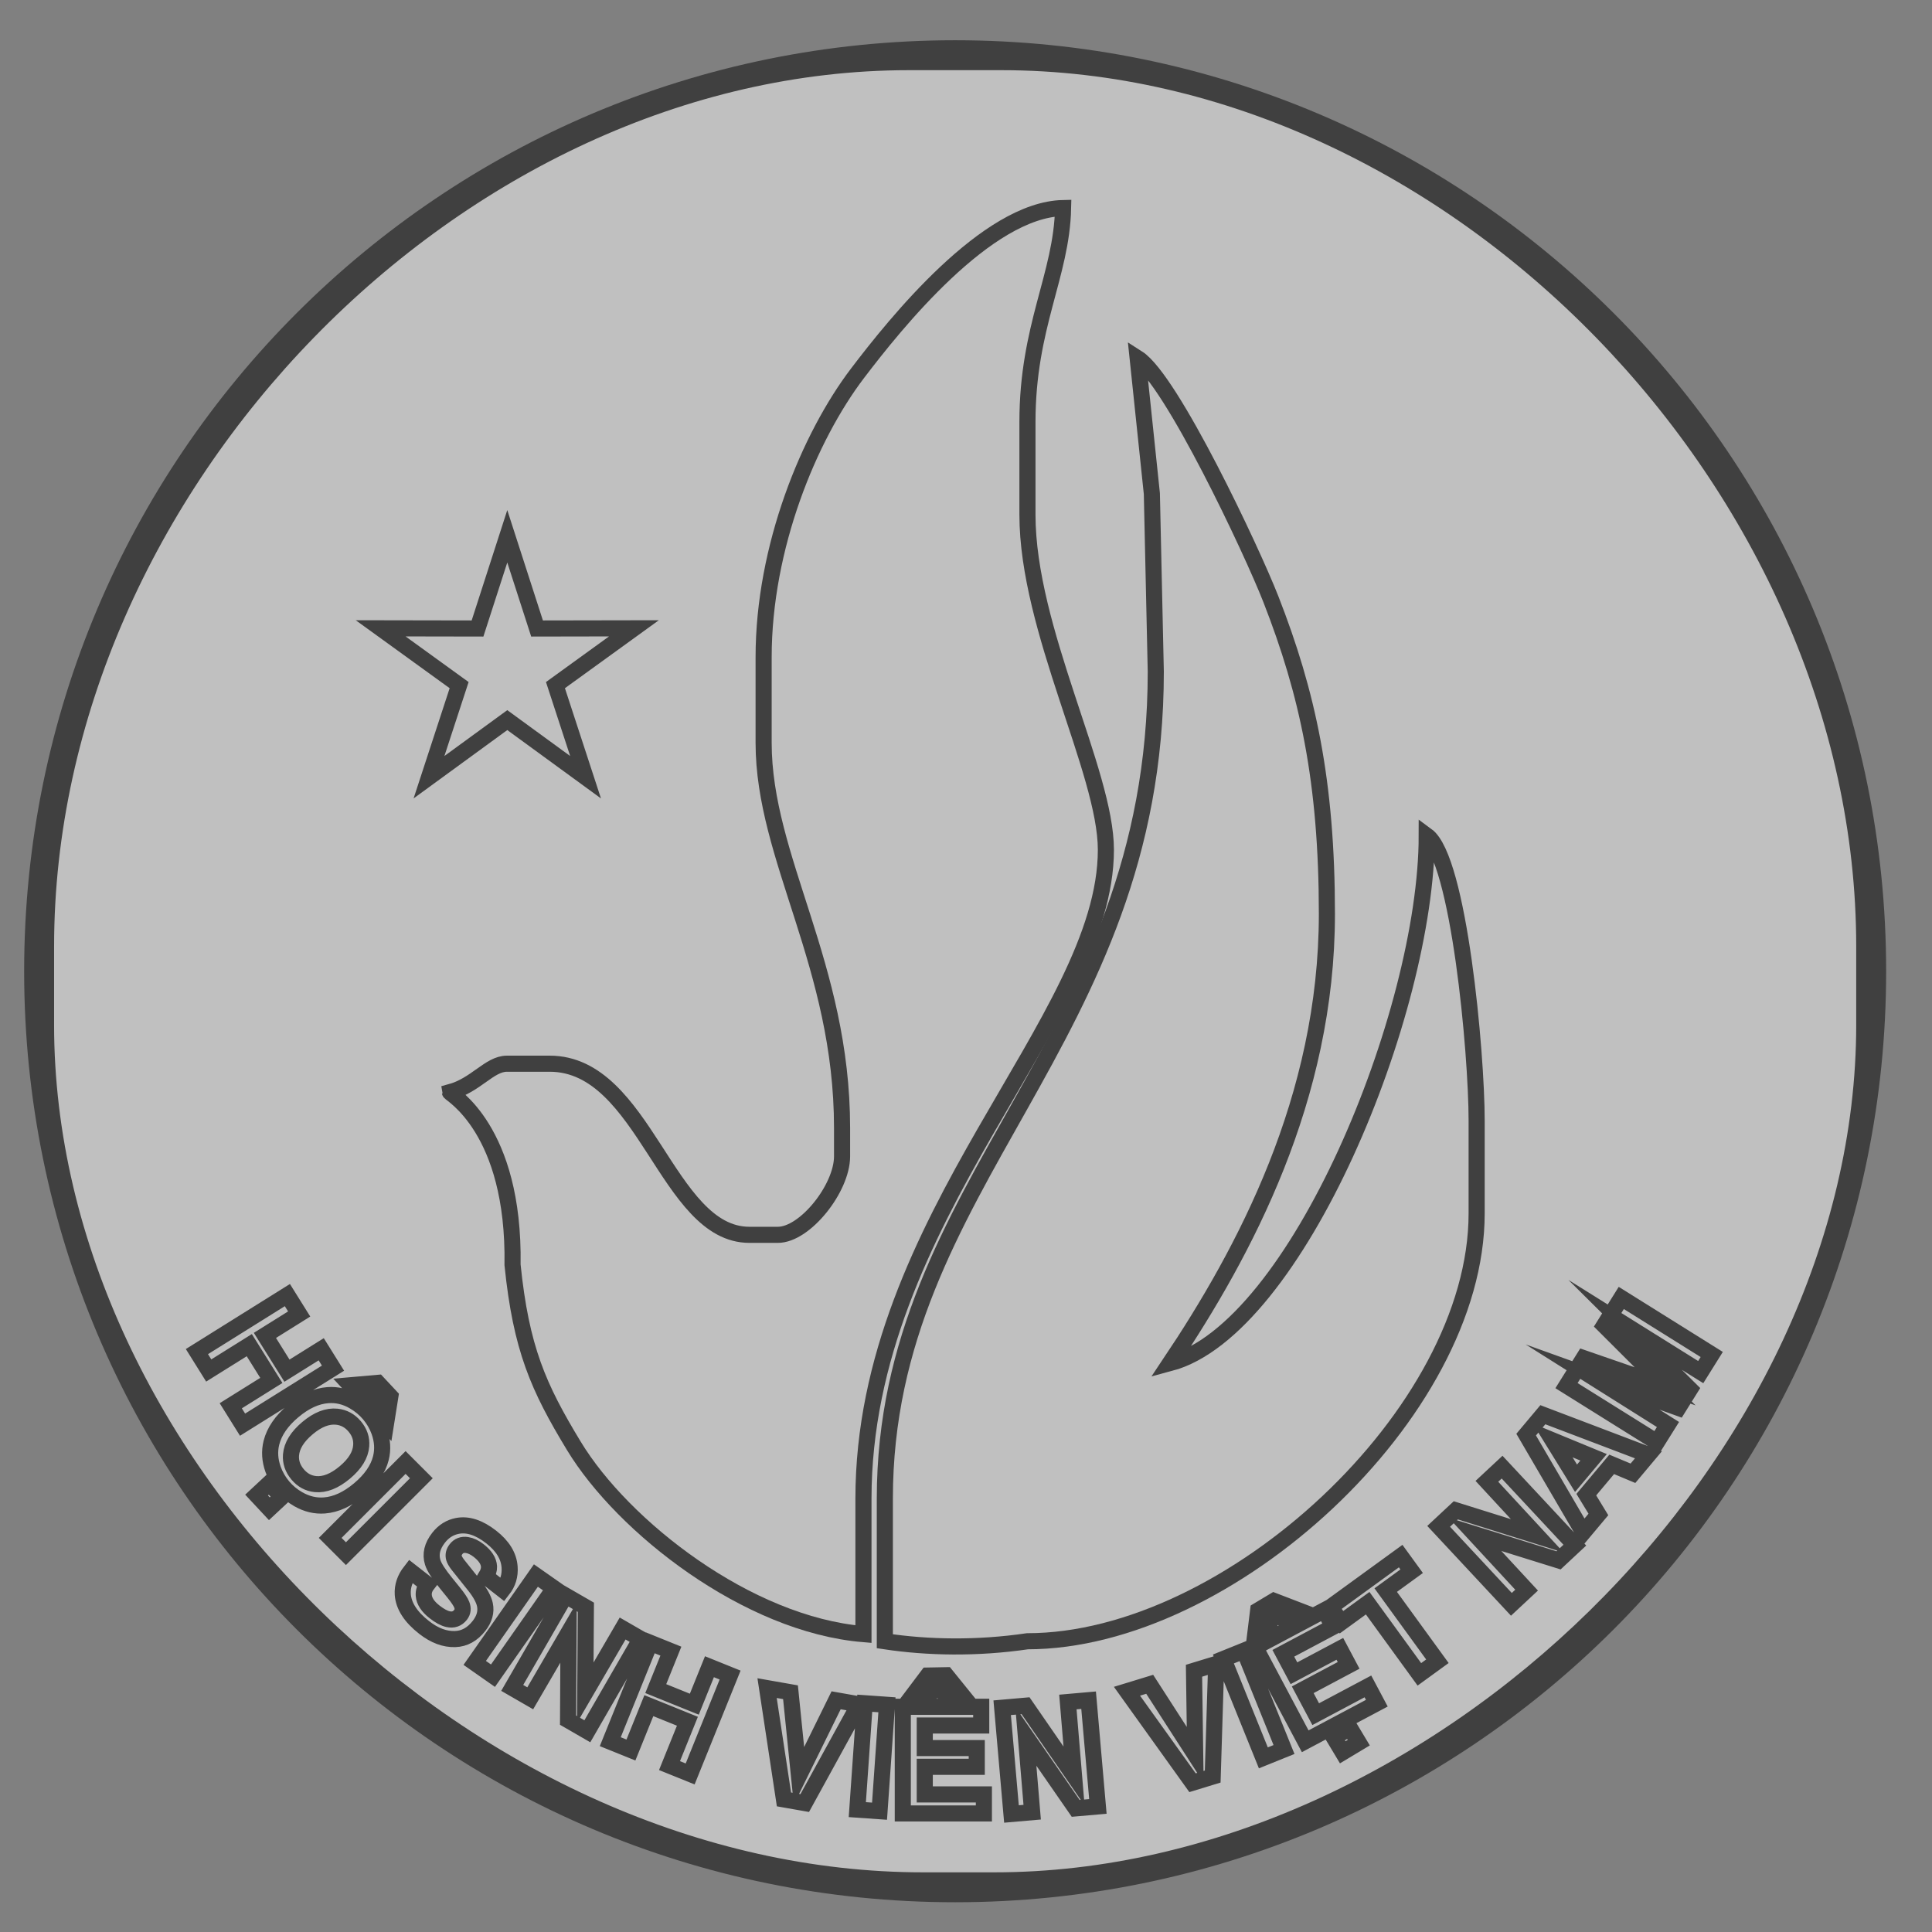 <?xml version="1.0" encoding="utf-8"?>
<!-- Generator: Adobe Illustrator 17.0.0, SVG Export Plug-In . SVG Version: 6.00 Build 0)  -->
<!DOCTYPE svg PUBLIC "-//W3C//DTD SVG 1.1//EN" "http://www.w3.org/Graphics/SVG/1.1/DTD/svg11.dtd">
<svg version="1.1" id="Layer_1" xmlns="http://www.w3.org/2000/svg" xmlns:xlink="http://www.w3.org/1999/xlink" x="0px" y="0px"
	 width="120px" height="120px" viewBox="0 0 120 120" enable-background="new 0 0 120 120" xml:space="preserve">
<rect x="0" y="0" width="120" height="120" fill="#808080" stroke="none"/>
<g opacity="0.5">
	<path fill-rule="evenodd" clip-rule="evenodd" fill="#FFFFFF" stroke="#000000" stroke-miterlimit="10" d="M59.326,3
		c31.66,0,57.326,25.666,57.326,57.326c0,31.66-25.666,57.326-57.326,57.326C27.666,117.653,2,91.987,2,60.326
		C2,28.666,27.666,3,59.326,3L59.326,3z"/>
	<path fill-rule="evenodd" clip-rule="evenodd" fill="#FFFFFF" stroke="#000000" stroke-miterlimit="10" d="M2.859,63.648
		c0,27.373,26.579,53.146,54.474,53.146h4.429c27.482,0,54.031-25.994,54.031-53.146v-4.872c0-28.515-25.584-54.917-53.588-54.917
		h-5.757c-28.029,0-53.588,26.369-53.588,54.917V63.648L2.859,63.648z"/>
	<path fill-rule="evenodd" clip-rule="evenodd" fill="#FFFFFF" stroke="#000000" stroke-miterlimit="10" d="M47.43,40.823v5.315
		c0,7.183,4.872,13.817,4.872,23.915v1.772c0,1.977-2.295,4.872-3.986,4.872h-1.771c-5.135,0-6.481-10.629-12.401-10.629h-2.657
		c-1.091,0-1.927,1.34-3.543,1.772c0.009,0.107,4.024,2.267,3.891,10.723c0.533,5.204,1.6,7.602,3.811,11.247
		c3.049,5.027,10.792,11.09,17.985,11.688v-8.415c0-17.49,15.058-29.696,15.058-40.302c0-4.839-4.872-13.671-4.872-20.815v-5.757
		c0-5.953,2.121-9.097,2.214-13.287c-4.747,0.106-10.409,7.158-12.768,10.262C50.258,27.137,47.43,33.968,47.43,40.823L47.43,40.823
		z"/>
	<path fill-rule="evenodd" clip-rule="evenodd" fill="#FFFFFF" stroke="#000000" stroke-miterlimit="10" d="M71.544,30.663
		l0.244,11.046c0,23.079-16.829,31.603-16.829,51.374v8.858c2.665,0.402,5.733,0.459,8.857,0c12.478,0,27.901-14.133,27.901-26.573
		V69.61c0-4.26-1.103-16.252-3.1-17.715c0,11.009-8.089,30.675-15.944,32.773c4.623-6.904,9.743-16.437,9.743-27.901
		c0-8.242-1.198-13.712-3.48-19.55c-1.176-3.009-6.185-13.639-8.274-14.97L71.544,30.663L71.544,30.663z"/>
	<polygon fill-rule="evenodd" clip-rule="evenodd" fill="#FFFFFF" stroke="#000000" stroke-miterlimit="10" points="31.508,33.31 
		33.357,39.037 39.375,39.026 34.5,42.554 36.37,48.274 31.508,44.727 26.646,48.274 28.517,42.554 23.642,39.026 29.66,39.037 
		31.508,33.31 	"/>
	<path fill="#FFFFFF" stroke="#000000" stroke-miterlimit="10" d="M16.853,85.741l-1.369-2.191l-2.52,1.574l-0.733-1.174l5.618-3.51
		l0.733,1.174l-2.128,1.33l1.369,2.191l2.128-1.33l0.733,1.174l-5.618,3.51l-0.733-1.174L16.853,85.741L16.853,85.741z
		 M18.216,87.639c0.721-0.605,1.437-0.933,2.149-0.984c0.558-0.043,1.097,0.087,1.616,0.39c0.374,0.216,0.693,0.482,0.958,0.798
		c0.269,0.321,0.474,0.674,0.615,1.062c0.203,0.568,0.238,1.121,0.104,1.66c-0.174,0.692-0.624,1.342-1.35,1.951
		c-0.721,0.605-1.44,0.935-2.156,0.99c-0.558,0.043-1.099-0.086-1.623-0.385c-0.37-0.211-0.685-0.473-0.946-0.783
		c-0.273-0.325-0.479-0.682-0.62-1.07c-0.204-0.568-0.238-1.121-0.104-1.659C17.038,88.904,17.49,88.247,18.216,87.639
		L18.216,87.639z M19.105,88.699c-0.641,0.538-0.984,1.095-1.03,1.672c-0.034,0.438,0.103,0.841,0.412,1.208
		c0.3,0.358,0.67,0.558,1.107,0.601c0.576,0.055,1.184-0.187,1.825-0.724c0.636-0.534,0.975-1.087,1.016-1.66
		c0.034-0.438-0.099-0.836-0.4-1.194c-0.3-0.358-0.672-0.561-1.113-0.608C20.342,87.934,19.736,88.169,19.105,88.699L19.105,88.699z
		 M24.246,86.728l-0.268,1.688l-0.705-0.756l0.149-0.946l-0.955,0.083l-0.704-0.756l1.702-0.149L24.246,86.728L24.246,86.728z
		 M17.513,92.981l-0.783,0.73l-0.793-0.85l0.783-0.73L17.513,92.981L17.513,92.981z M26.171,91.817l-4.684,4.684l-0.979-0.979
		l4.684-4.684L26.171,91.817L26.171,91.817z M25.499,97.593l1.047,0.818c-0.167,0.213-0.242,0.439-0.226,0.678
		c0.026,0.356,0.25,0.699,0.672,1.028c0.315,0.246,0.592,0.396,0.831,0.45c0.325,0.074,0.585-0.015,0.782-0.267
		c0.144-0.184,0.168-0.395,0.073-0.633c-0.064-0.167-0.233-0.42-0.507-0.759l-0.465-0.574c-0.459-0.562-0.735-0.992-0.829-1.292
		c-0.158-0.506-0.037-1.017,0.364-1.53c0.314-0.402,0.705-0.647,1.172-0.736c0.651-0.124,1.35,0.106,2.096,0.689
		c0.713,0.557,1.094,1.178,1.143,1.864c0.039,0.53-0.103,1.001-0.425,1.413l-1.047-0.818c0.139-0.228,0.203-0.435,0.193-0.622
		c-0.016-0.34-0.229-0.671-0.641-0.993c-0.247-0.193-0.489-0.308-0.726-0.345c-0.286-0.044-0.512,0.041-0.679,0.254
		c-0.14,0.179-0.183,0.365-0.129,0.555c0.031,0.11,0.114,0.253,0.25,0.429l1.041,1.305c0.348,0.443,0.558,0.83,0.629,1.158
		c0.094,0.449-0.027,0.889-0.364,1.32c-0.413,0.529-0.907,0.802-1.484,0.82c-0.641,0.022-1.282-0.217-1.922-0.717
		c-0.839-0.655-1.282-1.341-1.331-2.059C24.986,98.524,25.147,98.044,25.499,97.593L25.499,97.593z M34.42,98.653l-3.8,5.427
		l-1.134-0.794l3.8-5.427L34.42,98.653L34.42,98.653z M38.674,101.15l1.119,0.646l-3.312,5.737l-1.198-0.692l0.029-5.438
		l-2.378,4.082l-1.119-0.646l3.312-5.737l1.263,0.729l-0.037,5.304L38.674,101.15L38.674,101.15z M42.696,106.91l-2.395-0.968
		l-1.113,2.755l-1.283-0.518l2.482-6.142l1.283,0.518l-0.94,2.327l2.395,0.968l0.94-2.327l1.283,0.518l-2.481,6.142l-1.283-0.518
		L42.696,106.91L42.696,106.91z M51.933,105.608l1.418,0.25l-3.368,6.133l-1.29-0.227l-1.048-6.912l1.454,0.256l0.527,5.19
		L51.933,105.608L51.933,105.608z M55.091,105.888l-0.462,6.608l-1.38-0.097l0.462-6.608L55.091,105.888L55.091,105.888z
		 M60.945,106.011v1.163h-3.506v1.402h3.229v1.163h-3.229v1.716h3.672v1.181h-5.037v-6.625H60.945L60.945,106.011z M58.765,104.051
		l1.075,1.329l-1.033,0.018l-0.603-0.744l-0.578,0.765l-1.033,0.018l1.028-1.365L58.765,104.051L58.765,104.051z M66.328,105.715
		l1.287-0.113l0.577,6.599l-1.378,0.12l-3.096-4.471l0.393,4.708l-1.287,0.112l-0.577-6.599l1.452-0.127l3.012,4.366L66.328,105.715
		L66.328,105.715z M74.162,103.773l1.377-0.421l-0.216,6.993l-1.253,0.383l-4.072-5.682l1.412-0.432l2.826,4.384L74.162,103.773
		L74.162,103.773z M77.27,102.524l2.482,6.142l-1.283,0.518l-2.481-6.142L77.27,102.524L77.27,102.524z M82.26,100.018l0.546,1.026
		l-3.096,1.646l0.659,1.238l2.851-1.516l0.546,1.027l-2.851,1.516l0.806,1.515l3.242-1.724l0.554,1.043l-4.448,2.365l-3.11-5.849
		L82.26,100.018L82.26,100.018z M79.128,99.436l1.595,0.613l-0.886,0.532l-0.895-0.343l-0.118,0.951l-0.886,0.532l0.208-1.696
		L79.128,99.436L79.128,99.436z M83.845,107.322l0.551,0.918l-0.997,0.599l-0.551-0.918L83.845,107.322L83.845,107.322z
		 M86.069,98.764l3.211,4.419l-1.12,0.814l-3.211-4.419l-1.627,1.182l-0.683-0.941l4.359-3.167l0.683,0.94L86.069,98.764
		L86.069,98.764z M92.353,92.008l0.945-0.881l4.518,4.845l-1.012,0.944l-5.192-1.617l3.208,3.468l-0.945,0.881l-4.518-4.845
		l1.066-0.994l5.062,1.586L92.353,92.008L92.353,92.008z M98.529,92.835l0.75,1.231l-0.937,1.117l-3.55-6.076l1.037-1.236
		l6.557,2.491l-0.961,1.145l-1.319-0.552L98.529,92.835L98.529,92.835z M97.89,91.817l1.091-1.301l-2.541-1.048L97.89,91.817
		L97.89,91.817z M100.701,80.618l5.618,3.511l-0.684,1.095l-4.695-2.934l4.03,3.998l-0.724,1.158l-5.33-1.916l4.685,2.949
		l-0.685,1.095l-5.618-3.51l1.066-1.706l5.059,1.749l-3.788-3.783L100.701,80.618L100.701,80.618z"/>
</g>
</svg>
